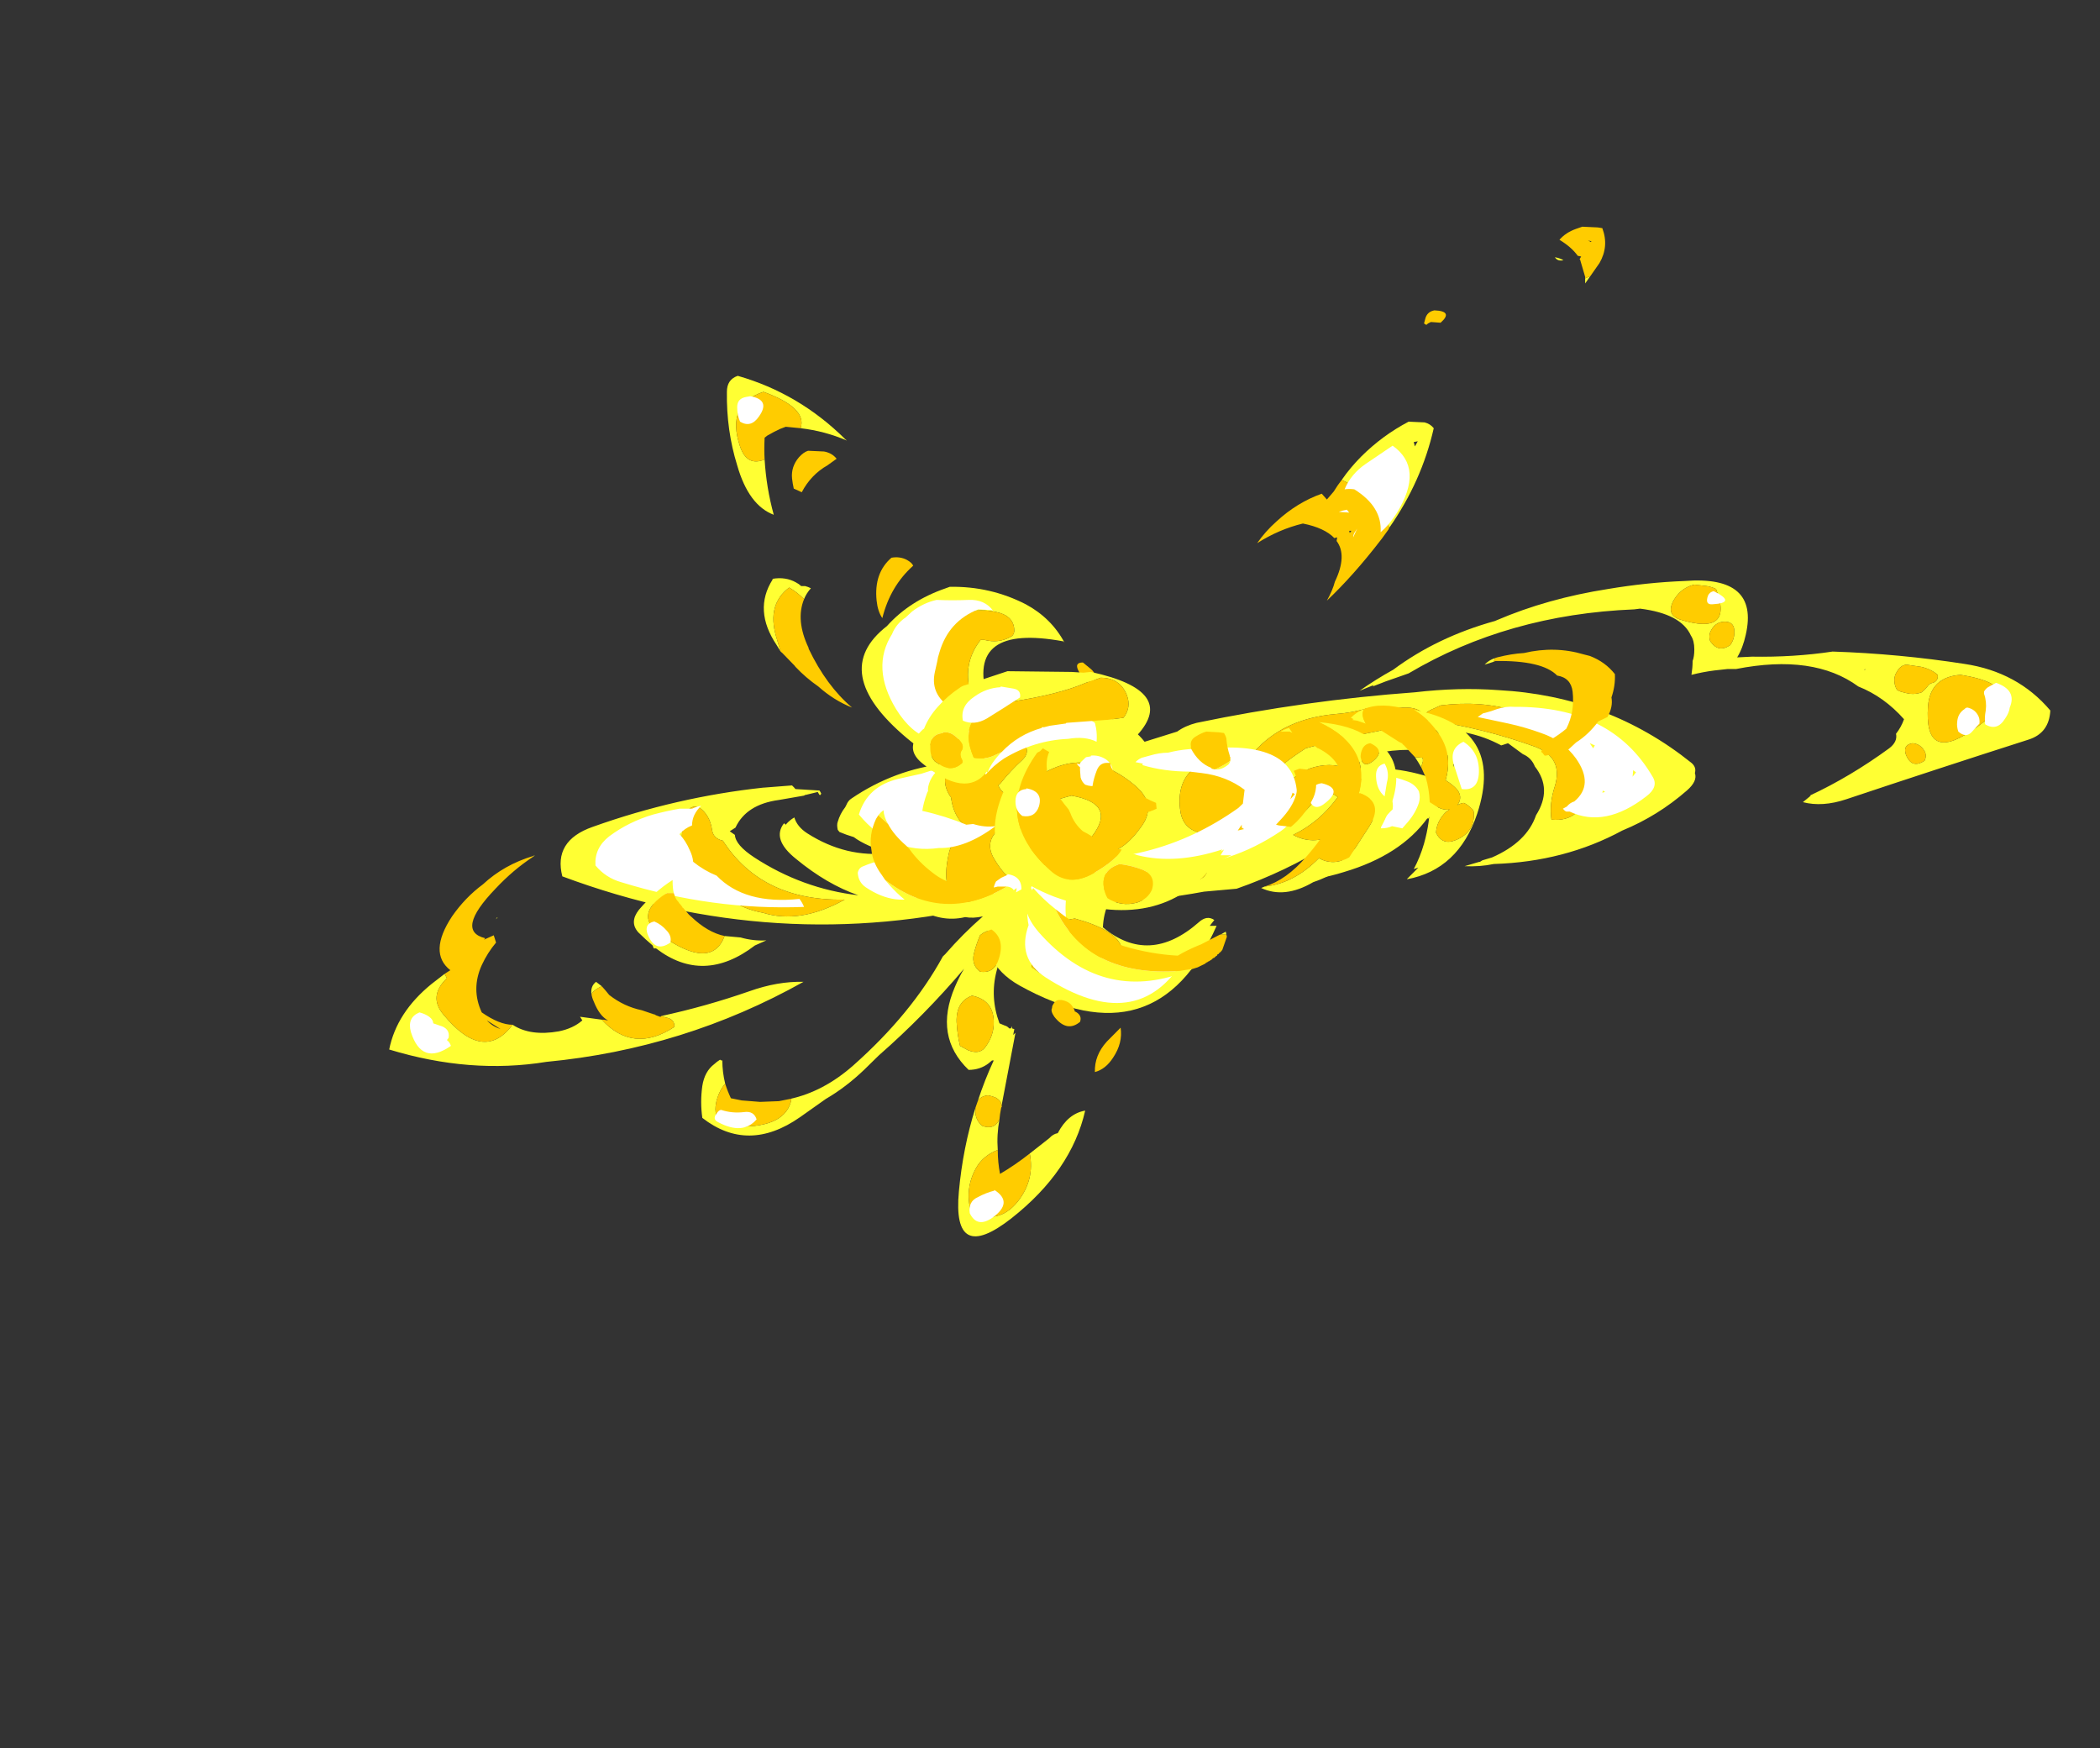 <?xml version="1.0" encoding="UTF-8" standalone="no"?>
<svg xmlns:ffdec="https://www.free-decompiler.com/flash" xmlns:xlink="http://www.w3.org/1999/xlink" ffdec:objectType="frame" height="821.4px" width="986.75px" xmlns="http://www.w3.org/2000/svg">
  <rect width="100%" height="100%" fill="#333333" stroke="none"/>
  <g transform="matrix(1.0, 0.0, 0.0, 1.0, 530.0, 337.05)">
    <use ffdec:characterId="921" height="40.65" transform="matrix(5.37, 0.0, 0.0, 6.837, -266.58, -138.911)" width="99.3" xlink:href="#shape0"/>
    <use ffdec:characterId="923" height="69.4" transform="matrix(5.37, 0.0, 0.0, 6.837, -347.127, -230.528)" width="145.35" xlink:href="#shape1"/>
  </g>
  <defs>
    <g id="shape0" transform="matrix(1.0, 0.0, 0.0, 1.0, 44.7, 38.9)">
      <path d="M23.65 -34.9 Q24.4 -35.75 25.35 -36.5 27.2 -37.95 29.5 -38.9 L30.9 -38.85 Q31.4 -38.75 31.7 -38.45 30.65 -34.8 27.8 -31.6 27.3 -33.5 23.65 -34.9 M16.25 -30.55 L16.25 -30.55 M30.05 -37.2 L30.3 -37.55 29.95 -37.5 30.05 -37.2 M24.1 -15.05 Q22.65 -15.55 20.8 -15.05 18.5 -14.1 16.7 -12.65 L17.95 -15.0 Q19.2 -15.8 20.5 -16.45 25.95 -17.65 31.2 -18.2 L31.1 -18.4 Q36.05 -17.85 40.6 -16.55 43.05 -15.8 42.3 -13.85 41.8 -12.65 42.0 -11.55 44.7 -11.35 45.25 -13.8 L44.25 -16.45 Q39.45 -20.1 32.3 -19.4 L31.75 -19.2 Q31.4 -19.1 31.05 -18.9 31.0 -18.85 30.95 -18.75 L30.9 -18.7 Q30.4 -19.3 29.05 -19.25 27.45 -19.15 25.85 -19.2 24.65 -18.9 23.05 -18.8 18.9 -18.5 16.4 -16.55 L15.25 -15.6 11.25 -15.35 Q9.2 -14.45 9.5 -12.3 9.65 -11.05 11.0 -10.7 18.0 -8.9 21.9 -13.55 L22.7 -13.4 Q23.05 -13.25 23.3 -13.1 21.75 -11.4 19.4 -10.5 21.25 -9.7 23.4 -10.65 24.55 -11.15 25.15 -11.75 L25.35 -11.75 Q25.45 -11.75 25.55 -11.8 26.8 -13.25 25.35 -14.35 24.85 -14.75 24.25 -15.0 28.35 -15.4 32.3 -14.2 L32.75 -14.25 32.7 -14.1 32.75 -14.05 Q33.1 -13.4 31.85 -12.25 L31.7 -12.15 31.2 -11.6 31.15 -11.65 Q28.8 -9.1 23.85 -7.95 22.65 -7.65 21.45 -7.5 25.2 -9.35 27.4 -11.95 25.1 -11.05 22.6 -9.85 18.65 -7.95 14.45 -6.8 L11.6 -6.6 Q7.5 -6.0 3.25 -5.85 2.8 -5.05 2.75 -4.15 6.8 -1.5 11.15 -4.5 11.85 -5.0 12.5 -4.65 L12.1 -4.25 12.7 -4.25 Q7.45 5.1 -4.55 -0.15 -8.25 -1.8 -7.1 -4.85 L-6.7 -5.8 Q-25.75 -2.15 -44.55 -7.65 -45.35 -10.1 -41.9 -11.05 -34.6 -13.1 -26.95 -13.75 L-26.9 -13.75 -24.45 -13.9 Q-24.25 -13.75 -24.15 -13.65 L-22.05 -13.55 Q-22.0 -13.5 -21.9 -13.35 L-21.95 -13.25 -22.05 -13.25 -22.2 -13.45 -23.25 -13.25 -23.3 -13.25 -23.4 -13.2 -25.6 -12.9 Q-28.45 -12.6 -29.4 -11.0 L-29.9 -10.75 -29.45 -10.5 Q-29.4 -9.8 -27.75 -8.95 -23.55 -6.8 -18.65 -6.35 -21.4 -7.1 -24.1 -8.85 -26.25 -10.2 -25.15 -11.3 L-25.0 -11.2 Q-24.8 -11.4 -24.45 -11.6 L-24.25 -11.7 Q-24.0 -11.05 -23.1 -10.6 -19.7 -8.9 -15.95 -9.25 -16.8 -9.45 -17.7 -9.75 -18.55 -10.05 -19.05 -10.35 -19.7 -10.5 -20.3 -10.7 L-20.45 -10.85 Q-20.55 -11.2 -20.45 -11.4 -20.25 -11.95 -19.8 -12.4 L-19.7 -12.55 Q-19.55 -12.85 -19.25 -13.0 -15.5 -15.0 -11.05 -15.4 -12.8 -16.1 -14.4 -17.15 -21.3 -21.7 -16.15 -24.85 -14.15 -26.6 -11.0 -27.45 L-10.65 -27.55 Q-7.1 -27.6 -4.0 -26.35 -1.75 -25.4 -0.6 -23.7 L-0.7 -23.8 Q-9.3 -25.05 -7.35 -19.9 -7.0 -18.9 -6.15 -18.5 -5.75 -18.7 -5.25 -18.9 L-4.8 -19.05 Q-1.5 -19.4 1.55 -18.8 L1.65 -18.75 Q4.75 -18.55 6.4 -16.9 7.8 -17.25 9.25 -17.6 9.95 -18.0 10.95 -18.2 20.45 -19.75 30.05 -20.3 33.85 -20.65 37.35 -20.45 46.95 -20.05 54.25 -15.45 54.7 -15.15 54.55 -14.75 54.8 -14.2 53.85 -13.55 51.3 -11.8 48.2 -10.8 43.15 -8.65 36.95 -8.5 35.75 -8.3 34.4 -8.35 L35.7 -8.65 35.75 -8.65 35.95 -8.75 36.8 -8.95 Q39.85 -10.0 40.65 -11.85 42.1 -13.65 40.55 -15.2 40.25 -15.8 39.5 -16.05 L38.2 -16.8 37.6 -16.65 Q34.8 -17.85 31.2 -17.7 L32.15 -17.45 Q34.1 -16.85 35.75 -15.85 L35.8 -15.65 35.9 -15.5 35.9 -15.35 35.85 -15.0 35.75 -14.7 Q34.85 -15.5 33.3 -15.9 30.4 -16.6 27.25 -16.2 26.35 -16.15 25.5 -15.7 L24.15 -15.05 24.1 -15.05 M-1.85 -9.65 Q-2.0 -10.05 -2.5 -10.1 -3.0 -9.95 -3.5 -9.65 -4.05 -9.35 -3.95 -8.85 -3.75 -8.65 -3.55 -8.6 -2.2 -8.05 -1.6 -9.0 L-1.85 -9.65 M-32.85 -12.45 Q-33.45 -12.45 -33.65 -12.0 -34.95 -9.45 -32.4 -7.55 -29.65 -5.5 -27.0 -5.15 -23.75 -4.35 -19.85 -6.05 -27.1 -5.95 -30.5 -10.1 -31.35 -10.25 -31.45 -10.85 -31.65 -11.9 -32.6 -12.4 L-32.75 -12.4 -32.85 -12.45 M0.55 -6.4 Q6.05 -6.75 1.7 -8.7 0.2 -8.5 -0.2 -7.35 -0.65 -6.3 0.55 -6.4 M2.5 -0.3 Q7.25 -3.25 0.3 -4.75 -2.1 -4.5 -3.25 -2.8 -3.65 -2.15 -3.45 -1.4 -1.8 -0.4 0.15 -0.05 L2.5 -0.3 M1.0 -9.75 Q3.6 -8.35 6.0 -10.95 7.6 -12.55 5.55 -13.9 0.8 -17.05 -3.95 -13.9 -5.75 -12.7 -6.4 -13.9 L-6.2 -14.05 Q-5.35 -14.9 -4.3 -15.65 -3.7 -16.1 -4.0 -16.6 L-6.55 -16.95 -7.3 -17.0 Q-8.45 -18.65 -8.95 -20.65 -9.4 -22.45 -7.95 -23.9 L-7.6 -23.9 Q-6.4 -23.65 -5.35 -24.1 -5.05 -24.2 -5.0 -24.5 -5.0 -25.45 -6.25 -25.75 -7.55 -26.05 -9.0 -25.85 L-11.6 -24.1 -13.15 -21.25 Q-13.75 -16.8 -10.65 -15.3 L-10.7 -15.2 Q-11.45 -14.2 -10.65 -13.2 L-10.55 -13.1 Q-10.25 -11.45 -8.85 -10.9 L-8.9 -10.9 Q-10.45 -10.35 -10.75 -9.15 -12.1 -4.25 -4.8 -6.7 L-4.75 -7.2 Q-5.8 -7.55 -6.8 -8.9 -7.6 -10.0 -6.4 -10.85 -5.9 -11.25 -5.35 -11.3 -4.75 -11.2 -4.6 -10.9 L-3.95 -11.05 -3.9 -11.25 Q-4.2 -11.3 -4.15 -11.7 -3.6 -12.3 -2.5 -12.6 -1.2 -12.95 0.0 -13.2 4.0 -12.65 1.8 -10.4 1.4 -10.0 1.0 -9.75 M10.95 -9.1 L9.05 -8.35 Q8.85 -8.1 8.85 -7.8 9.6 -6.85 11.0 -7.35 12.25 -7.75 11.8 -8.7 L10.95 -9.1" fill="#ffff33" fill-rule="evenodd" stroke="none"/>
      <path d="M27.8 -31.6 L27.75 -31.5 27.15 -30.85 27.05 -30.75 Q24.7 -28.35 22.35 -26.6 22.85 -27.3 23.05 -27.9 24.15 -29.7 23.2 -30.7 L23.25 -30.95 23.0 -30.9 Q22.15 -31.6 20.25 -31.9 18.15 -31.5 16.25 -30.55 16.95 -31.35 17.95 -32.05 19.75 -33.35 21.9 -33.95 L22.35 -33.55 22.95 -34.1 Q23.3 -34.55 23.65 -34.9 27.3 -33.5 27.8 -31.6 M24.3 -31.4 L24.35 -31.25 24.5 -31.4 24.3 -31.4 M24.25 -15.0 Q24.85 -14.75 25.35 -14.35 26.8 -13.25 25.55 -11.8 25.45 -11.75 25.35 -11.75 L25.15 -11.75 Q24.55 -11.15 23.4 -10.65 21.25 -9.7 19.4 -10.5 21.75 -11.4 23.3 -13.1 23.05 -13.25 22.7 -13.4 L21.9 -13.55 Q18.0 -8.9 11.0 -10.7 9.65 -11.05 9.5 -12.3 9.2 -14.45 11.25 -15.35 L15.25 -15.6 16.4 -16.55 Q18.9 -18.5 23.05 -18.8 24.65 -18.9 25.85 -19.2 27.45 -19.15 29.05 -19.25 30.4 -19.3 30.9 -18.7 L30.95 -18.75 Q31.0 -18.85 31.05 -18.9 31.4 -19.1 31.75 -19.2 L32.3 -19.4 Q39.45 -20.1 44.25 -16.45 L45.25 -13.8 Q44.7 -11.35 42.0 -11.55 41.8 -12.65 42.3 -13.85 43.05 -15.8 40.6 -16.55 36.05 -17.85 31.1 -18.4 L31.2 -18.2 Q25.95 -17.65 20.5 -16.45 19.2 -15.8 17.95 -15.0 L16.7 -12.65 Q18.5 -14.1 20.8 -15.05 22.65 -15.55 24.1 -15.05 L24.25 -15.0 M1.7 -21.9 Q2.15 -21.6 2.1 -21.2 1.3 -20.65 0.6 -21.8 0.25 -22.35 1.0 -22.35 L1.7 -21.9 M10.95 -9.1 L11.8 -8.7 Q12.25 -7.75 11.0 -7.35 9.6 -6.85 8.85 -7.8 8.85 -8.1 9.05 -8.35 L10.95 -9.1 M1.0 -9.75 Q1.4 -10.0 1.8 -10.4 4.0 -12.65 0.0 -13.2 -1.2 -12.95 -2.5 -12.6 -3.6 -12.3 -4.15 -11.7 -4.2 -11.3 -3.9 -11.25 L-3.95 -11.05 -4.6 -10.9 Q-4.75 -11.2 -5.35 -11.3 -5.9 -11.25 -6.4 -10.85 -7.6 -10.0 -6.8 -8.9 -5.8 -7.55 -4.75 -7.2 L-4.8 -6.7 Q-12.1 -4.25 -10.75 -9.15 -10.45 -10.35 -8.9 -10.9 L-8.85 -10.9 Q-10.25 -11.45 -10.55 -13.1 L-10.65 -13.2 Q-11.45 -14.2 -10.7 -15.2 L-10.65 -15.3 Q-13.75 -16.8 -13.15 -21.25 L-11.6 -24.1 -9.0 -25.85 Q-7.55 -26.05 -6.25 -25.75 -5.0 -25.45 -5.0 -24.5 -5.05 -24.2 -5.35 -24.1 -6.4 -23.65 -7.6 -23.9 L-7.95 -23.9 Q-9.4 -22.45 -8.95 -20.65 -8.45 -18.65 -7.3 -17.0 L-6.55 -16.95 -4.0 -16.6 Q-3.7 -16.1 -4.3 -15.65 -5.35 -14.9 -6.2 -14.05 L-6.4 -13.9 Q-5.75 -12.7 -3.95 -13.9 0.8 -17.05 5.55 -13.9 7.6 -12.55 6.0 -10.95 3.6 -8.35 1.0 -9.75 M2.5 -0.3 L0.15 -0.05 Q-1.8 -0.4 -3.45 -1.4 -3.65 -2.15 -3.25 -2.8 -2.1 -4.5 0.3 -4.75 7.25 -3.25 2.5 -0.3 M0.55 -6.4 Q-0.65 -6.3 -0.2 -7.35 0.2 -8.5 1.7 -8.7 6.05 -6.75 0.55 -6.4 M-32.85 -12.45 L-32.75 -12.4 -32.6 -12.4 Q-31.65 -11.9 -31.45 -10.85 -31.35 -10.25 -30.5 -10.1 -27.1 -5.95 -19.85 -6.05 -23.75 -4.35 -27.0 -5.15 -29.65 -5.5 -32.4 -7.55 -34.95 -9.45 -33.65 -12.0 -33.45 -12.45 -32.85 -12.45 M-1.85 -9.65 L-1.6 -9.0 Q-2.2 -8.05 -3.55 -8.6 -3.75 -8.65 -3.95 -8.85 -4.05 -9.35 -3.5 -9.65 -3.0 -9.95 -2.5 -10.1 -2.0 -10.05 -1.85 -9.65" fill="#ffcc00" fill-rule="evenodd" stroke="none"/>
      <path d="M25.0 -31.55 L24.65 -30.95 Q24.65 -31.1 24.75 -31.25 L25.0 -31.55 M24.75 -34.25 Q24.3 -34.3 23.9 -34.25 24.45 -35.3 25.75 -36.0 L28.1 -37.25 Q30.9 -35.7 28.45 -32.6 27.8 -31.8 27.05 -31.3 27.2 -33.05 24.75 -34.25 M23.4 -32.7 Q23.7 -32.8 24.1 -32.85 L24.3 -32.65 23.4 -32.7 M28.0 -14.5 Q28.65 -14.4 29.3 -14.2 30.05 -14.0 30.4 -13.5 30.55 -13.1 30.4 -12.7 30.1 -12.0 29.45 -11.4 L28.95 -10.95 28.05 -11.1 Q27.65 -10.95 27.1 -10.95 27.0 -11.15 27.25 -11.4 L27.4 -11.55 Q27.4 -11.7 27.55 -11.8 L27.9 -12.1 28.1 -12.25 Q28.2 -12.7 27.95 -13.1 27.3 -13.0 26.7 -13.3 26.55 -13.35 26.5 -13.5 26.4 -13.8 26.65 -14.0 L27.1 -14.2 Q27.25 -14.45 27.8 -14.55 L28.0 -14.5 M2.2 -16.9 Q1.2 -17.3 -0.3 -17.1 -3.25 -17.0 -5.9 -15.75 -6.85 -15.25 -7.5 -14.65 -7.85 -15.1 -7.65 -15.7 -6.7 -18.5 -2.8 -18.75 -1.55 -18.75 -0.3 -18.8 1.0 -18.8 2.05 -18.2 L2.15 -17.85 Q2.25 -17.4 2.2 -16.9 M1.7 -15.9 L1.7 -15.95 Q2.4 -16.0 3.0 -15.7 3.55 -15.4 3.6 -14.95 3.5 -14.5 3.15 -14.25 2.25 -13.65 1.2 -13.95 0.9 -14.15 0.8 -14.45 L0.75 -14.95 0.75 -15.15 0.6 -15.25 0.45 -15.4 0.75 -15.35 0.75 -15.45 1.15 -15.75 Q1.25 -15.85 1.35 -15.85 L1.7 -15.9 M5.6 -15.5 Q5.85 -15.7 6.15 -15.8 L6.85 -15.95 Q7.7 -16.15 8.45 -16.15 10.2 -16.5 12.1 -16.4 L12.1 -16.45 Q20.55 -17.0 19.65 -12.3 19.5 -11.4 18.3 -10.75 13.85 -8.4 8.9 -8.35 2.8 -7.05 -2.6 -8.95 7.0 -8.1 14.6 -12.35 L15.0 -12.65 15.1 -13.3 15.15 -13.6 Q13.55 -14.55 11.4 -14.75 L10.35 -14.85 Q8.1 -14.85 6.2 -15.3 L6.25 -15.4 5.6 -15.5 M14.9 -11.2 L14.55 -10.8 15.1 -10.9 14.9 -11.0 14.9 -11.2 M9.45 -1.85 L9.85 -1.95 Q5.75 3.35 -2.25 -0.7 -4.8 -2.0 -3.75 -4.3 -4.0 -5.25 -3.7 -6.25 -3.85 -6.7 -3.55 -6.85 -3.35 -7.3 -2.8 -7.35 L-2.25 -7.3 -1.95 -7.5 Q-1.55 -7.35 -1.1 -7.3 -0.5 -7.25 -0.35 -6.85 -1.55 -1.3 5.85 -2.0 7.9 -2.2 9.7 -2.0 L9.45 -1.85 M20.8 -12.95 Q20.8 -13.2 20.9 -13.45 21.2 -14.0 21.9 -14.05 23.75 -13.7 22.3 -12.75 21.2 -12.0 20.8 -12.95 M19.55 -13.3 L19.35 -13.4 19.15 -12.95 19.55 -13.3 M45.65 -16.45 L45.8 -16.65 45.35 -16.8 45.65 -16.45 M49.1 -14.5 L49.4 -14.8 49.15 -14.95 49.1 -14.5 M36.0 -18.85 L36.25 -18.9 Q36.75 -19.0 37.25 -19.15 38.05 -19.35 38.75 -19.3 47.25 -19.35 50.85 -14.5 51.4 -13.8 50.3 -13.15 46.7 -10.95 43.6 -12.1 L43.3 -12.1 Q43.15 -12.15 43.0 -12.3 L43.35 -12.45 Q43.6 -12.7 44.0 -12.8 45.75 -13.95 44.15 -15.75 43.0 -17.0 41.1 -17.5 39.7 -17.9 38.25 -18.15 L35.55 -18.6 36.0 -18.85 M46.5 -13.55 L46.45 -13.4 46.7 -13.45 46.5 -13.55 M-6.85 -25.9 L-7.0 -25.95 -8.15 -26.0 Q-10.75 -25.2 -11.55 -23.05 -11.7 -22.7 -11.75 -22.4 L-11.95 -21.7 Q-12.35 -20.3 -10.85 -19.4 -10.3 -18.6 -9.65 -18.1 L-10.0 -18.05 Q-9.55 -17.85 -9.1 -17.75 -8.85 -17.6 -8.55 -17.5 -12.75 -15.85 -15.35 -19.15 -17.55 -22.0 -15.7 -24.3 -15.35 -25.0 -14.5 -25.45 L-13.95 -25.85 Q-12.95 -26.45 -11.8 -26.65 -10.4 -26.6 -9.0 -26.65 -7.6 -26.7 -6.85 -25.9 M-32.4 -12.5 Q-33.2 -11.9 -33.2 -11.15 -33.85 -10.95 -34.3 -10.55 -33.75 -10.1 -33.4 -9.45 -33.15 -9.05 -33.1 -8.65 -32.15 -8.05 -31.05 -7.7 -28.6 -5.7 -23.8 -6.1 -23.55 -5.85 -23.4 -5.55 -31.35 -5.3 -39.4 -7.25 -40.75 -7.55 -41.65 -8.4 -41.75 -9.6 -40.45 -10.4 -38.75 -11.4 -36.6 -11.9 -35.4 -12.15 -34.3 -12.3 -33.75 -12.3 -33.2 -12.3 -32.8 -12.45 -32.4 -12.5 M-11.7 -14.95 Q-12.1 -14.65 -12.35 -14.25 -12.6 -13.8 -12.55 -13.5 L-12.6 -13.45 -12.65 -13.35 Q-12.95 -12.7 -13.05 -12.15 -11.05 -11.8 -9.2 -11.2 L-8.6 -11.25 Q-7.6 -11.0 -6.65 -11.1 -9.3 -9.55 -11.6 -9.6 -15.7 -9.15 -18.6 -11.9 -17.85 -13.85 -15.15 -14.35 L-13.15 -14.7 -12.35 -14.9 -11.7 -14.95 M-15.7 -8.55 Q-14.95 -8.25 -15.05 -7.6 -14.25 -7.6 -13.65 -7.25 -13.1 -6.9 -12.85 -6.4 -15.35 -5.5 -18.0 -6.9 -18.65 -7.25 -18.7 -7.9 -18.6 -8.25 -18.2 -8.35 -17.45 -8.6 -16.85 -8.7 -16.25 -8.75 -15.7 -8.55 M-6.15 -7.55 L-5.6 -7.75 -5.6 -7.8 Q-4.2 -7.65 -4.4 -6.5 -4.55 -5.7 -5.6 -5.5 -6.5 -5.65 -6.75 -6.3 -6.95 -6.8 -6.6 -7.3 L-6.15 -7.55" fill="#ffffff" fill-rule="evenodd" stroke="none"/>
    </g>
    <g id="shape1" transform="matrix(1.0, 0.0, 0.0, 1.0, 59.7, 52.3)">
      <path d="M45.4 -48.9 L45.35 -48.85 44.95 -48.4 44.95 -48.85 44.95 -48.75 45.4 -48.9 M42.3 -50.2 Q42.7 -50.15 43.05 -50.0 42.55 -49.9 42.3 -50.2 M21.65 -18.25 Q24.45 -18.05 25.9 -17.25 30.1 -15.7 27.3 -11.35 26.0 -9.3 23.45 -8.1 22.3 -7.55 21.15 -7.25 18.65 -6.1 16.6 -6.85 L16.9 -6.95 Q19.45 -7.15 21.65 -8.9 22.9 -8.35 24.3 -8.95 L25.95 -10.95 Q27.45 -12.7 25.3 -13.35 L25.15 -13.35 25.1 -13.2 Q26.35 -16.55 21.65 -18.25 M19.5 -17.45 L19.1 -17.6 18.3 -17.6 Q18.6 -17.75 19.05 -17.85 L19.35 -17.5 19.5 -17.45 M27.5 -21.05 L26.35 -20.7 26.45 -20.8 25.2 -20.4 Q26.65 -21.2 28.15 -21.85 32.0 -24.1 37.05 -25.2 L37.2 -25.25 Q41.65 -26.75 46.95 -27.4 50.35 -27.85 53.65 -27.95 60.2 -28.35 59.0 -24.25 58.75 -23.35 58.25 -22.7 L59.55 -22.75 Q63.2 -22.7 66.6 -23.1 72.4 -22.95 78.15 -22.25 82.8 -21.7 85.65 -19.05 85.55 -17.5 83.75 -17.05 75.8 -15.05 67.8 -12.95 65.7 -12.4 64.0 -12.75 L64.7 -13.2 64.6 -13.2 Q68.15 -14.5 71.55 -16.45 72.3 -16.9 72.15 -17.45 72.6 -17.9 72.85 -18.45 71.1 -20.0 68.85 -20.7 64.95 -22.95 58.15 -21.9 L57.4 -21.9 56.25 -21.8 Q55.25 -21.7 54.25 -21.5 54.35 -22.0 54.35 -22.4 L54.35 -22.45 Q54.5 -22.75 54.5 -23.25 54.5 -23.85 54.2 -24.2 53.35 -25.7 49.75 -26.05 L49.25 -26.0 Q38.2 -25.65 29.5 -21.6 L27.5 -21.05 M29.95 -19.1 Q38.0 -17.9 35.5 -11.95 33.85 -8.1 29.35 -7.45 L29.4 -7.5 30.35 -8.25 29.95 -8.15 Q30.5 -8.95 30.85 -9.9 31.4 -11.45 31.35 -12.75 L31.65 -12.6 Q32.45 -12.15 33.1 -12.25 L32.8 -12.1 Q31.95 -11.45 31.9 -10.65 32.45 -9.75 33.65 -10.15 35.35 -10.7 35.2 -12.1 L35.1 -12.25 Q34.9 -12.4 34.65 -12.55 34.5 -12.65 34.3 -12.7 34.0 -12.65 33.75 -12.55 L33.85 -12.65 33.95 -12.8 Q34.15 -13.25 33.7 -13.65 33.35 -13.95 32.85 -14.2 32.75 -14.2 32.75 -14.3 33.4 -16.1 32.05 -17.55 31.15 -18.55 29.95 -19.1 M30.6 -15.15 Q30.35 -15.5 30.05 -15.85 L30.7 -15.8 30.75 -15.7 30.75 -15.55 30.6 -15.15 M28.95 -16.75 L28.9 -16.8 28.95 -16.8 28.95 -16.75 M25.75 -18.15 L25.0 -18.35 24.55 -18.4 24.7 -18.45 24.45 -18.55 Q24.95 -18.95 25.6 -19.15 25.3 -18.75 25.75 -18.15 M3.1 -18.4 L4.55 -18.55 Q5.25 -19.25 4.85 -20.1 4.25 -21.3 2.55 -21.3 L2.2 -21.2 1.25 -20.95 Q-1.1 -20.15 -5.3 -19.65 -10.3 -19.0 -8.55 -15.8 -7.5 -15.65 -6.65 -16.0 L-6.1 -16.2 Q-6.55 -15.85 -6.9 -15.45 -7.2 -15.1 -7.35 -14.75 L-7.4 -14.85 Q-9.25 -12.95 -13.1 -15.45 -14.7 -16.5 -13.0 -17.75 L-12.9 -17.8 Q-12.5 -18.6 -11.7 -19.3 -10.85 -20.05 -9.8 -20.6 -9.55 -20.75 -9.25 -20.8 L-5.6 -21.75 0.0 -21.7 1.05 -21.65 1.7 -21.7 Q9.3 -20.4 5.75 -17.35 5.05 -17.8 4.2 -18.1 3.65 -18.3 3.1 -18.4 M25.3 -15.85 Q25.5 -15.05 26.35 -15.55 27.55 -16.3 26.15 -16.8 25.6 -16.75 25.4 -16.3 25.3 -16.1 25.3 -15.85 M13.9 -15.65 Q13.9 -15.5 13.75 -15.35 13.15 -14.95 12.55 -15.0 13.4 -15.3 13.9 -15.6 L13.9 -15.65 M4.3 -9.5 L5.8 -9.1 Q9.1 -8.45 13.2 -9.5 L13.05 -9.35 13.35 -9.5 13.05 -9.1 14.0 -9.1 Q13.3 -8.85 12.6 -8.6 7.8 -3.6 -1.5 -6.25 -2.65 -6.6 -3.55 -7.0 L-3.6 -6.95 -3.45 -6.7 -3.35 -6.85 Q-2.45 -6.05 -1.4 -5.4 1.5 -0.7 9.45 -1.15 L10.65 -1.3 10.0 -1.1 Q2.65 1.1 -2.85 -3.8 -4.55 -5.35 -3.85 -6.7 L-4.6 -5.95 -5.35 -4.6 -6.55 -1.15 Q-7.15 0.65 -6.3 2.45 L-5.85 2.6 Q-5.6 2.65 -5.45 2.8 L-5.3 2.8 -5.2 2.65 -5.2 2.8 -5.0 2.85 -5.1 3.25 -4.9 3.1 -6.15 8.25 -6.1 8.15 -6.2 7.85 Q-6.4 7.65 -6.65 7.55 -6.95 7.45 -7.3 7.4 -7.95 7.45 -8.2 7.8 -7.6 6.35 -6.8 5.0 L-6.95 5.0 -7.25 5.2 Q-8.0 5.65 -9.0 5.65 -12.05 3.35 -10.2 -0.05 -9.85 -0.7 -9.4 -1.3 -12.85 1.9 -16.85 4.65 L-18.15 5.65 Q-19.75 6.85 -21.5 7.65 L-23.75 8.9 Q-28.3 11.4 -32.3 8.95 -32.5 7.85 -32.3 6.75 -32.1 5.75 -31.25 5.25 -31.05 5.1 -30.75 4.95 L-30.65 5.0 -30.55 5.0 Q-30.55 5.8 -30.3 6.6 -30.8 7.05 -31.05 7.75 -31.6 9.55 -29.15 9.55 -24.95 9.6 -24.5 7.65 L-24.65 7.65 Q-21.7 7.15 -19.1 5.35 -14.0 1.8 -11.25 -2.15 L-11.05 -2.3 Q-9.5 -3.7 -7.75 -4.9 -8.6 -4.75 -9.3 -4.85 -11.45 -4.45 -13.55 -5.5 -14.95 -6.1 -16.3 -7.4 -11.25 -4.35 -5.65 -6.95 L-5.75 -6.95 -5.6 -6.95 Q-5.2 -6.9 -5.05 -6.7 L-4.8 -6.85 Q-4.8 -6.7 -4.85 -6.55 L-4.05 -6.9 -4.1 -6.9 -3.7 -7.1 Q-8.45 -9.35 -5.7 -13.9 -4.8 -15.4 -3.0 -16.15 -7.05 -11.7 -1.85 -8.05 -0.25 -6.9 1.9 -7.85 3.9 -8.75 4.4 -9.5 L4.3 -9.5 M13.05 -3.65 L13.5 -3.85 13.6 -3.5 13.55 -3.65 13.05 -3.65 M-6.3 9.05 Q-6.55 10.1 -6.45 11.15 -7.75 11.55 -8.35 12.4 -9.35 13.8 -8.8 15.4 -6.4 16.35 -4.7 14.7 -3.2 13.2 -3.65 11.4 L-1.95 10.35 Q-1.6 10.05 -1.2 10.0 -0.3 8.65 1.2 8.45 0.0 12.6 -5.25 15.85 -10.45 19.05 -9.85 14.0 -9.5 11.0 -8.4 8.25 L-8.4 8.3 Q-8.5 9.05 -7.8 9.5 -6.75 9.8 -6.3 9.05 M-16.9 -11.85 Q-16.7 -12.05 -16.45 -12.2 -16.4 -11.7 -16.05 -11.25 L-16.9 -11.85 M-2.5 -16.45 Q-2.0 -16.7 -1.4 -16.9 L-1.35 -16.9 Q-1.75 -16.55 -1.95 -16.2 -2.2 -16.3 -2.5 -16.45 M6.25 -8.1 Q5.25 -8.4 4.2 -8.5 L3.75 -8.35 Q2.75 -7.95 2.8 -7.1 2.85 -6.55 3.15 -6.15 4.35 -5.55 5.75 -5.85 6.7 -6.1 7.05 -6.75 7.4 -7.7 6.25 -8.1 M56.0 -24.6 Q55.75 -24.3 55.85 -23.9 55.9 -23.8 55.95 -23.75 56.65 -23.0 57.65 -23.55 58.05 -24.0 58.0 -24.55 57.95 -25.2 57.05 -25.15 56.35 -25.1 56.0 -24.6 M56.4 -27.4 Q56.0 -27.55 55.6 -27.6 L54.5 -27.7 Q53.4 -27.5 52.75 -26.7 51.95 -25.65 53.25 -25.3 58.0 -24.15 56.4 -27.4 M41.5 -15.95 L41.05 -15.95 41.1 -16.2 41.2 -16.15 41.4 -15.95 41.5 -15.95 M36.95 -22.4 L36.15 -22.2 Q36.5 -22.5 37.05 -22.65 L36.95 -22.4 M33.4 -15.35 L33.45 -15.15 33.45 -15.35 33.4 -15.35 M74.35 -22.05 L73.05 -22.2 Q72.55 -22.15 72.25 -21.75 72.0 -21.45 72.0 -21.15 72.0 -20.75 72.25 -20.45 72.4 -20.4 72.55 -20.35 72.95 -20.25 73.35 -20.2 73.9 -20.15 74.4 -20.3 74.7 -20.5 74.9 -20.7 75.05 -20.9 75.35 -20.95 75.85 -21.05 75.8 -21.5 75.2 -21.9 74.35 -22.05 M78.65 -17.6 Q84.55 -20.65 77.8 -21.5 75.15 -21.35 74.95 -19.35 74.6 -15.5 78.65 -17.6 M69.45 -21.9 L69.35 -21.85 69.45 -21.85 69.45 -21.9 M74.65 -16.25 Q74.3 -16.75 73.6 -16.8 72.75 -16.7 73.0 -16.05 73.5 -15.0 74.65 -15.6 74.85 -15.95 74.65 -16.25 M-26.85 -36.3 Q-26.7 -34.35 -26.05 -32.5 -28.25 -33.15 -29.25 -35.9 -30.2 -38.3 -30.15 -40.95 -30.15 -41.8 -29.2 -42.05 -23.85 -40.85 -19.8 -37.7 L-19.65 -37.6 Q-21.55 -38.25 -23.7 -38.45 -23.1 -39.85 -26.95 -40.95 -30.25 -40.1 -29.0 -37.2 -28.4 -35.8 -26.85 -36.3 M-47.1 -9.0 L-47.1 -9.05 -46.95 -9.1 -47.1 -9.0 M-54.85 -0.95 L-54.65 -0.65 Q-56.3 0.6 -54.95 1.85 -51.45 5.2 -48.9 2.55 -47.35 3.35 -44.85 3.0 -43.6 2.8 -42.8 2.25 L-43.0 2.0 -41.1 2.2 Q-38.35 4.55 -34.75 2.7 -34.7 2.15 -35.5 2.05 L-35.85 1.95 -35.9 1.95 Q-32.05 1.3 -28.2 0.25 -25.7 -0.45 -23.45 -0.4 -33.9 4.2 -45.95 5.1 -52.6 5.95 -59.7 4.25 -59.05 1.7 -56.0 -0.25 L-54.85 -0.95 M-30.35 -3.55 L-28.95 -3.45 Q-27.85 -3.2 -26.7 -3.25 L-27.7 -2.9 Q-32.2 -0.2 -36.35 -2.7 L-36.55 -2.7 -36.65 -2.9 Q-37.25 -3.3 -37.9 -3.8 -38.7 -4.5 -37.85 -5.35 -36.5 -6.6 -34.9 -7.4 L-34.9 -7.3 Q-34.9 -6.85 -34.8 -6.5 L-35.4 -6.5 -35.8 -6.3 Q-38.25 -4.9 -35.9 -3.6 -31.5 -1.15 -30.35 -3.55 M-50.35 -4.7 L-50.3 -4.8 -50.2 -4.85 -50.35 -4.7 M-42.0 0.45 Q-42.1 -0.1 -41.6 -0.4 L-41.1 -0.1 Q-41.8 0.15 -42.0 0.45 M-36.85 1.75 L-36.45 1.85 -36.5 1.85 -36.85 1.75 M-12.35 -16.4 Q-12.35 -15.9 -11.95 -15.55 L-11.65 -15.4 Q-10.5 -14.75 -9.55 -15.45 -9.5 -15.6 -9.6 -15.7 -9.8 -16.0 -9.65 -16.25 -9.4 -16.5 -9.6 -16.8 -9.85 -17.1 -10.2 -17.3 -10.65 -17.6 -11.25 -17.55 L-11.25 -17.5 Q-12.45 -17.4 -12.35 -16.4 M-1.05 -16.65 L-1.1 -16.85 -0.85 -16.8 -0.9 -16.8 -1.05 -16.65 M-25.45 -23.1 L-25.8 -23.55 Q-27.85 -25.95 -26.15 -28.05 L-26.15 -28.1 Q-25.0 -28.25 -24.1 -27.85 -23.85 -27.75 -23.65 -27.6 L-23.3 -27.6 Q-23.05 -27.55 -22.8 -27.45 -23.2 -27.1 -23.4 -26.7 -23.95 -27.15 -24.7 -27.5 -26.65 -26.35 -25.85 -24.15 L-25.45 -23.1 M-8.0 -3.6 Q-8.35 -2.95 -8.55 -2.3 -8.75 -1.55 -8.0 -1.1 -6.75 -0.95 -6.35 -2.0 -5.8 -3.35 -7.0 -4.0 L-7.35 -3.9 -7.75 -3.75 -8.0 -3.6 M-8.7 0.55 Q-10.1 0.95 -10.05 2.35 -10.0 3.2 -9.75 4.0 L-9.05 4.3 Q-8.1 4.6 -7.6 4.15 -6.75 3.3 -6.8 2.3 -6.85 0.85 -8.7 0.55" fill="#ffff33" fill-rule="evenodd" stroke="none"/>
      <path d="M44.95 -48.85 L44.5 -50.05 44.45 -50.05 44.6 -50.25 44.3 -50.3 Q43.75 -50.9 42.7 -51.4 43.25 -51.9 44.15 -52.15 L44.7 -52.3 46.05 -52.25 46.45 -52.2 Q47.05 -50.95 46.2 -49.8 45.8 -49.35 45.4 -48.9 L44.95 -48.75 44.95 -48.85 M45.5 -51.3 L45.2 -51.35 45.45 -51.25 45.5 -51.3 M32.3 -45.7 L31.45 -45.75 31.2 -45.65 31.05 -45.55 30.85 -45.65 30.95 -45.95 Q31.1 -46.45 31.75 -46.55 33.45 -46.5 32.3 -45.7 M19.05 -17.85 L19.15 -17.9 20.5 -18.2 20.7 -18.2 21.05 -18.25 21.65 -18.25 Q26.35 -16.55 25.1 -13.2 L25.15 -13.35 25.3 -13.35 Q27.45 -12.7 25.95 -10.95 L24.3 -8.95 Q22.9 -8.35 21.65 -8.9 19.45 -7.15 16.9 -6.95 18.8 -7.4 20.55 -9.0 23.3 -11.45 23.45 -13.4 L23.6 -13.95 Q23.85 -15.55 21.6 -16.45 L21.55 -16.45 21.4 -16.55 21.2 -16.65 19.5 -17.45 19.35 -17.5 19.05 -17.85 M20.5 -15.0 Q20.85 -14.95 21.2 -14.8 21.7 -13.75 21.0 -12.8 20.3 -11.75 19.2 -11.05 L18.15 -11.15 17.9 -11.2 18.25 -11.5 Q20.45 -13.3 19.45 -14.9 L19.95 -15.05 20.5 -15.0 M25.6 -19.15 Q27.1 -19.65 29.5 -19.1 L29.5 -19.15 29.8 -19.1 29.95 -19.1 Q31.15 -18.55 32.05 -17.55 33.4 -16.1 32.75 -14.3 32.75 -14.2 32.85 -14.2 33.35 -13.95 33.7 -13.65 34.15 -13.25 33.95 -12.8 L33.85 -12.65 33.75 -12.55 Q34.0 -12.65 34.3 -12.7 34.5 -12.65 34.65 -12.55 34.9 -12.4 35.1 -12.25 L35.2 -12.1 Q35.35 -10.7 33.65 -10.15 32.45 -9.75 31.9 -10.65 31.95 -11.45 32.8 -12.1 L33.1 -12.25 Q32.45 -12.15 31.65 -12.6 L31.35 -12.75 Q31.3 -13.65 31.0 -14.45 L30.6 -15.15 30.75 -15.55 30.75 -15.7 30.7 -15.8 30.05 -15.85 29.1 -16.65 28.95 -16.75 28.95 -16.8 28.9 -16.8 28.65 -16.9 26.75 -17.85 Q26.25 -18.0 25.75 -18.15 25.3 -18.75 25.6 -19.15 M25.3 -15.85 Q25.3 -16.1 25.4 -16.3 25.6 -16.75 26.15 -16.8 27.55 -16.3 26.35 -15.55 25.5 -15.05 25.3 -15.85 M-6.1 -16.2 L-6.65 -16.0 Q-7.5 -15.65 -8.55 -15.8 -10.3 -19.0 -5.3 -19.65 -1.1 -20.15 1.25 -20.95 L2.2 -21.2 2.55 -21.3 Q4.25 -21.3 4.85 -20.1 5.25 -19.25 4.55 -18.55 L3.1 -18.4 3.0 -18.4 -0.45 -18.2 -0.5 -18.15 -0.55 -18.15 -1.9 -18.0 -2.4 -17.9 -2.6 -17.9 -2.6 -17.85 Q-4.65 -17.4 -6.1 -16.2 M3.4 -15.45 Q3.4 -15.05 4.0 -14.6 5.5 -13.3 7.4 -12.7 L7.45 -12.3 Q5.1 -11.4 2.7 -12.7 2.2 -12.95 1.9 -13.4 1.8 -13.65 1.85 -13.9 1.95 -14.4 2.2 -14.9 2.45 -15.45 3.1 -15.45 L3.4 -15.45 M12.55 -15.0 L12.25 -15.05 12.25 -15.1 Q11.1 -15.45 10.45 -16.45 L10.45 -16.6 Q10.35 -17.0 10.85 -17.25 11.35 -17.5 11.8 -17.6 L12.9 -17.55 13.35 -17.5 Q13.5 -17.3 13.55 -17.15 13.6 -16.55 13.85 -15.95 L13.85 -15.9 13.9 -15.85 13.9 -15.65 13.9 -15.6 Q13.4 -15.3 12.55 -15.0 M-1.4 -5.4 Q1.25 -3.7 4.6 -2.85 6.95 -2.3 9.3 -2.2 10.05 -2.55 10.95 -2.85 L11.25 -2.95 Q11.3 -2.95 11.4 -3.0 L13.0 -3.65 13.05 -3.65 13.55 -3.65 13.6 -3.5 13.2 -2.6 13.05 -2.45 13.0 -2.45 13.0 -2.4 12.95 -2.4 12.85 -2.3 12.8 -2.3 12.75 -2.25 12.75 -2.2 12.7 -2.2 12.55 -2.1 12.5 -2.05 12.45 -2.05 12.35 -2.0 12.3 -1.95 12.0 -1.8 11.95 -1.8 11.9 -1.75 11.85 -1.75 11.8 -1.7 11.75 -1.7 11.7 -1.65 11.05 -1.4 10.65 -1.3 9.45 -1.15 Q1.5 -0.7 -1.4 -5.4 M-6.15 8.25 L-6.25 8.7 -6.3 9.05 Q-6.75 9.8 -7.8 9.5 -8.5 9.05 -8.4 8.3 L-8.4 8.25 -8.2 7.8 Q-7.95 7.45 -7.3 7.4 -6.95 7.45 -6.65 7.55 -6.4 7.65 -6.2 7.85 L-6.1 8.15 -6.15 8.25 M-6.45 11.15 Q-6.45 12.0 -6.25 12.8 -4.95 12.2 -3.65 11.4 -3.2 13.2 -4.7 14.7 -6.4 16.35 -8.8 15.4 -9.35 13.8 -8.35 12.4 -7.75 11.55 -6.45 11.15 M-30.3 6.6 Q-30.1 7.1 -29.8 7.6 L-28.85 7.75 -27.25 7.85 -25.6 7.8 -24.65 7.65 -24.5 7.65 Q-24.95 9.6 -29.15 9.55 -31.6 9.55 -31.05 7.75 -30.8 7.05 -30.3 6.6 M-16.3 -7.4 L-16.6 -7.75 Q-17.4 -8.6 -17.5 -9.45 -17.75 -10.5 -17.1 -11.6 L-16.9 -11.85 -16.05 -11.25 Q-15.55 -10.5 -14.45 -9.75 L-14.2 -9.55 Q-13.4 -8.65 -12.15 -7.9 -10.3 -6.75 -8.05 -7.15 L-7.75 -7.1 -7.5 -6.8 -6.7 -6.9 -6.45 -6.95 -5.75 -6.95 -5.65 -6.95 Q-11.25 -4.35 -16.3 -7.4 M-3.0 -16.15 L-2.75 -16.25 -2.5 -16.45 Q-2.2 -16.3 -1.95 -16.2 -2.25 -15.65 -2.15 -15.0 -2.2 -14.45 -1.75 -13.9 -1.05 -13.0 -0.25 -12.25 L-0.1 -12.0 Q0.25 -11.25 1.0 -10.75 1.75 -10.45 2.35 -10.1 2.75 -10.0 3.15 -9.95 3.6 -9.75 4.05 -9.55 L4.3 -9.5 4.4 -9.5 Q3.9 -8.75 1.9 -7.85 -0.25 -6.9 -1.85 -8.05 -7.05 -11.7 -3.0 -16.15 M6.25 -8.1 Q7.4 -7.7 7.05 -6.75 6.7 -6.1 5.75 -5.85 4.35 -5.55 3.15 -6.15 2.85 -6.55 2.8 -7.1 2.75 -7.95 3.75 -8.35 L4.2 -8.5 Q5.25 -8.4 6.25 -8.1 M56.4 -27.4 Q58.0 -24.15 53.25 -25.3 51.95 -25.65 52.75 -26.7 53.4 -27.5 54.5 -27.7 L55.6 -27.6 Q56.0 -27.55 56.4 -27.4 M56.0 -24.6 Q56.35 -25.1 57.05 -25.15 57.95 -25.2 58.0 -24.55 58.05 -24.0 57.65 -23.55 56.65 -23.0 55.95 -23.75 55.9 -23.8 55.85 -23.9 55.75 -24.3 56.0 -24.6 M37.05 -22.65 L37.25 -22.7 Q38.5 -22.95 39.6 -23.0 42.3 -23.5 44.85 -22.9 L45.35 -22.8 Q46.7 -22.4 47.55 -21.55 47.6 -20.75 47.25 -19.95 47.4 -19.3 46.9 -18.6 L46.1 -18.3 Q45.25 -17.4 44.15 -16.85 L43.6 -16.45 43.45 -16.35 43.4 -16.35 43.1 -16.2 41.5 -15.95 41.4 -15.95 41.2 -16.15 41.1 -16.2 Q41.3 -16.7 41.95 -17.05 42.7 -17.4 43.3 -17.8 44.05 -18.95 43.85 -20.35 43.7 -21.3 42.5 -21.45 41.2 -22.5 37.1 -22.45 L36.95 -22.4 37.05 -22.65 M32.25 -17.05 L32.25 -17.05 M78.65 -17.6 Q74.6 -15.5 74.95 -19.35 75.15 -21.35 77.8 -21.5 84.55 -20.65 78.65 -17.6 M74.35 -22.05 Q75.2 -21.9 75.8 -21.5 75.85 -21.05 75.35 -20.95 75.05 -20.9 74.9 -20.7 74.7 -20.5 74.4 -20.3 73.9 -20.15 73.35 -20.2 72.95 -20.25 72.55 -20.35 72.4 -20.4 72.25 -20.45 72.0 -20.75 72.0 -21.15 72.0 -21.45 72.25 -21.75 72.55 -22.15 73.05 -22.2 L74.35 -22.05 M74.65 -16.25 Q74.85 -15.95 74.65 -15.6 73.5 -15.0 73.0 -16.05 72.75 -16.7 73.6 -16.8 74.3 -16.75 74.65 -16.25 M0.35 1.65 Q0.95 1.9 0.75 2.35 -0.4 3.1 -1.5 2.0 -1.85 1.6 -1.7 1.4 -1.7 1.25 -1.6 1.15 -1.45 0.9 -1.15 0.85 L-0.85 0.85 Q-0.2 0.95 0.05 1.25 0.25 1.45 0.3 1.65 L0.35 1.65 M3.65 4.8 Q3.0 5.6 2.05 5.8 2.0 4.65 3.1 3.7 L4.3 2.75 Q4.5 3.8 3.65 4.8 M-20.55 -36.35 L-21.35 -35.9 Q-22.8 -35.25 -23.6 -34.05 L-24.3 -34.3 Q-24.4 -34.65 -24.45 -35.0 -24.55 -35.8 -23.85 -36.45 -23.45 -36.8 -23.05 -36.9 L-21.65 -36.85 Q-20.95 -36.75 -20.55 -36.35 M-23.7 -38.45 L-25.0 -38.55 -25.5 -38.4 Q-26.05 -38.2 -26.6 -37.95 L-26.85 -37.8 Q-26.9 -37.0 -26.85 -36.3 -28.4 -35.8 -29.0 -37.2 -30.25 -40.1 -26.95 -40.95 -23.1 -39.85 -23.7 -38.45 M-15.75 -29.55 Q-15.0 -29.65 -14.4 -29.4 -13.95 -29.2 -13.85 -29.0 -15.85 -27.6 -16.55 -25.4 -16.95 -25.85 -17.05 -26.6 -17.3 -28.5 -15.75 -29.55 M-47.1 -9.05 L-47.1 -9.0 Q-48.85 -8.1 -50.4 -6.8 -53.95 -3.9 -51.3 -3.4 L-51.4 -3.3 -50.55 -3.6 Q-50.45 -3.35 -50.35 -3.1 -51.1 -2.4 -51.6 -1.55 -52.55 0.1 -51.6 1.7 -50.05 2.55 -48.9 2.55 -51.45 5.2 -54.95 1.85 -56.3 0.6 -54.65 -0.65 L-54.85 -0.95 -54.35 -1.2 Q-56.3 -2.4 -54.2 -4.9 -53.05 -6.2 -51.5 -7.1 -49.65 -8.45 -47.1 -9.05 M-35.9 1.95 L-35.85 1.95 -35.5 2.05 Q-34.7 2.15 -34.75 2.7 -38.35 4.55 -41.1 2.2 L-40.95 2.2 -40.55 2.25 Q-41.3 1.95 -41.8 0.95 -41.95 0.7 -42.0 0.45 -41.8 0.15 -41.1 -0.1 -40.75 0.2 -40.45 0.5 -39.15 1.3 -37.6 1.55 L-36.85 1.75 -36.5 1.85 -36.45 1.85 -36.35 1.9 -36.0 2.0 -35.95 2.0 -35.9 1.95 M-30.35 -3.55 Q-31.5 -1.15 -35.9 -3.6 -38.25 -4.9 -35.8 -6.3 L-35.4 -6.5 -34.8 -6.5 -34.75 -6.4 Q-34.65 -6.1 -34.4 -5.9 L-34.35 -5.85 -34.35 -5.8 -34.3 -5.8 -34.05 -5.55 -34.05 -5.5 -34.0 -5.5 -33.45 -5.0 -33.35 -4.95 -33.35 -4.9 -33.3 -4.9 Q-31.85 -3.8 -30.35 -3.55 M-12.35 -16.4 Q-12.45 -17.4 -11.25 -17.5 L-11.25 -17.55 Q-10.65 -17.6 -10.2 -17.3 -9.85 -17.1 -9.6 -16.8 -9.4 -16.5 -9.65 -16.25 -9.8 -16.0 -9.6 -15.7 -9.5 -15.6 -9.55 -15.45 -10.5 -14.75 -11.65 -15.4 L-11.95 -15.55 Q-12.35 -15.9 -12.35 -16.4 M-23.4 -26.7 Q-24.15 -25.25 -23.0 -23.35 L-23.0 -23.3 Q-21.45 -20.75 -19.2 -19.25 -20.8 -19.75 -22.15 -20.7 -23.25 -21.3 -24.15 -22.05 L-24.25 -22.15 -25.3 -23.0 -25.45 -23.1 -25.85 -24.15 Q-26.65 -26.35 -24.7 -27.5 -23.95 -27.15 -23.4 -26.7 M-8.0 -3.6 L-7.75 -3.75 -7.35 -3.9 -7.0 -4.0 Q-5.8 -3.35 -6.35 -2.0 -6.75 -0.95 -8.0 -1.1 -8.75 -1.55 -8.55 -2.3 -8.35 -2.95 -8.0 -3.6 M-8.7 0.55 Q-6.85 0.85 -6.8 2.3 -6.75 3.3 -7.6 4.15 -8.1 4.6 -9.05 4.3 L-9.75 4.0 Q-10.0 3.2 -10.05 2.35 -10.1 0.95 -8.7 0.55 M-51.15 2.25 Q-50.7 2.65 -49.95 2.85 -50.55 2.55 -51.15 2.25" fill="#ffcc00" fill-rule="evenodd" stroke="none"/>
      <path d="M27.4 -15.4 Q27.85 -14.8 27.6 -14.1 27.5 -13.6 27.4 -13.15 26.7 -13.6 26.65 -14.5 26.6 -15.25 27.4 -15.4 M56.1 -26.35 Q55.4 -26.3 55.7 -26.95 55.85 -27.2 56.2 -27.25 58.25 -26.45 56.1 -26.35 M35.65 -14.8 Q35.6 -13.5 34.15 -13.65 L33.45 -15.35 Q33.05 -16.45 34.3 -16.9 35.7 -16.2 35.65 -14.8 M79.85 -20.35 Q80.0 -20.55 80.2 -20.65 80.55 -20.8 80.9 -20.95 82.75 -20.45 82.1 -19.25 82.05 -18.9 81.7 -18.5 81.0 -17.6 79.95 -18.1 79.9 -18.45 79.95 -18.8 L80.0 -19.05 Q80.1 -19.65 79.85 -20.2 79.85 -20.3 79.85 -20.35 M79.45 -18.15 L78.75 -17.55 Q78.25 -17.15 77.6 -17.6 77.45 -17.95 77.5 -18.25 77.55 -18.85 78.15 -19.15 78.25 -19.25 78.4 -19.25 79.0 -19.15 79.3 -18.75 79.5 -18.5 79.45 -18.15 M-27.35 -39.25 Q-28.05 -38.45 -29.0 -38.9 -29.25 -39.35 -29.25 -39.9 -29.25 -40.5 -28.45 -40.6 L-28.1 -40.65 Q-26.3 -40.4 -27.35 -39.25 M-35.45 -3.95 Q-34.95 -3.55 -35.1 -3.1 -36.45 -2.35 -37.1 -3.7 -37.4 -4.4 -36.5 -4.55 -35.9 -4.35 -35.45 -3.95 M-8.5 -20.0 Q-7.45 -20.6 -6.2 -20.65 L-6.2 -20.7 -5.05 -20.55 Q-4.4 -20.45 -4.5 -19.95 -5.85 -19.25 -7.4 -18.5 -8.5 -18.0 -9.5 -18.35 -9.75 -19.35 -8.5 -20.0 M-2.85 -12.45 Q-3.2 -11.65 -4.3 -11.8 -4.9 -12.15 -4.9 -12.8 -4.9 -13.6 -3.95 -13.65 L-3.95 -13.7 Q-2.45 -13.5 -2.85 -12.45 M-6.75 13.9 Q-5.05 14.75 -6.9 15.8 -8.25 16.55 -8.9 15.5 -9.05 14.7 -8.2 14.4 -7.5 14.1 -6.75 13.95 L-6.75 13.9 M-27.55 9.05 Q-28.75 10.15 -30.9 9.25 -31.45 9.05 -31.05 8.65 -30.85 8.4 -30.65 8.4 -29.7 8.65 -28.65 8.55 -27.8 8.45 -27.55 9.05 M-55.85 2.45 L-55.3 2.6 Q-54.35 2.8 -54.5 3.45 L-54.65 3.6 Q-54.4 3.75 -54.3 4.0 -56.85 5.4 -57.8 3.05 -58.15 2.05 -57.05 1.7 -56.55 1.8 -56.2 2.0 -55.85 2.2 -55.85 2.45" fill="#ffffff" fill-rule="evenodd" stroke="none"/>
    </g>
  </defs>
</svg>
